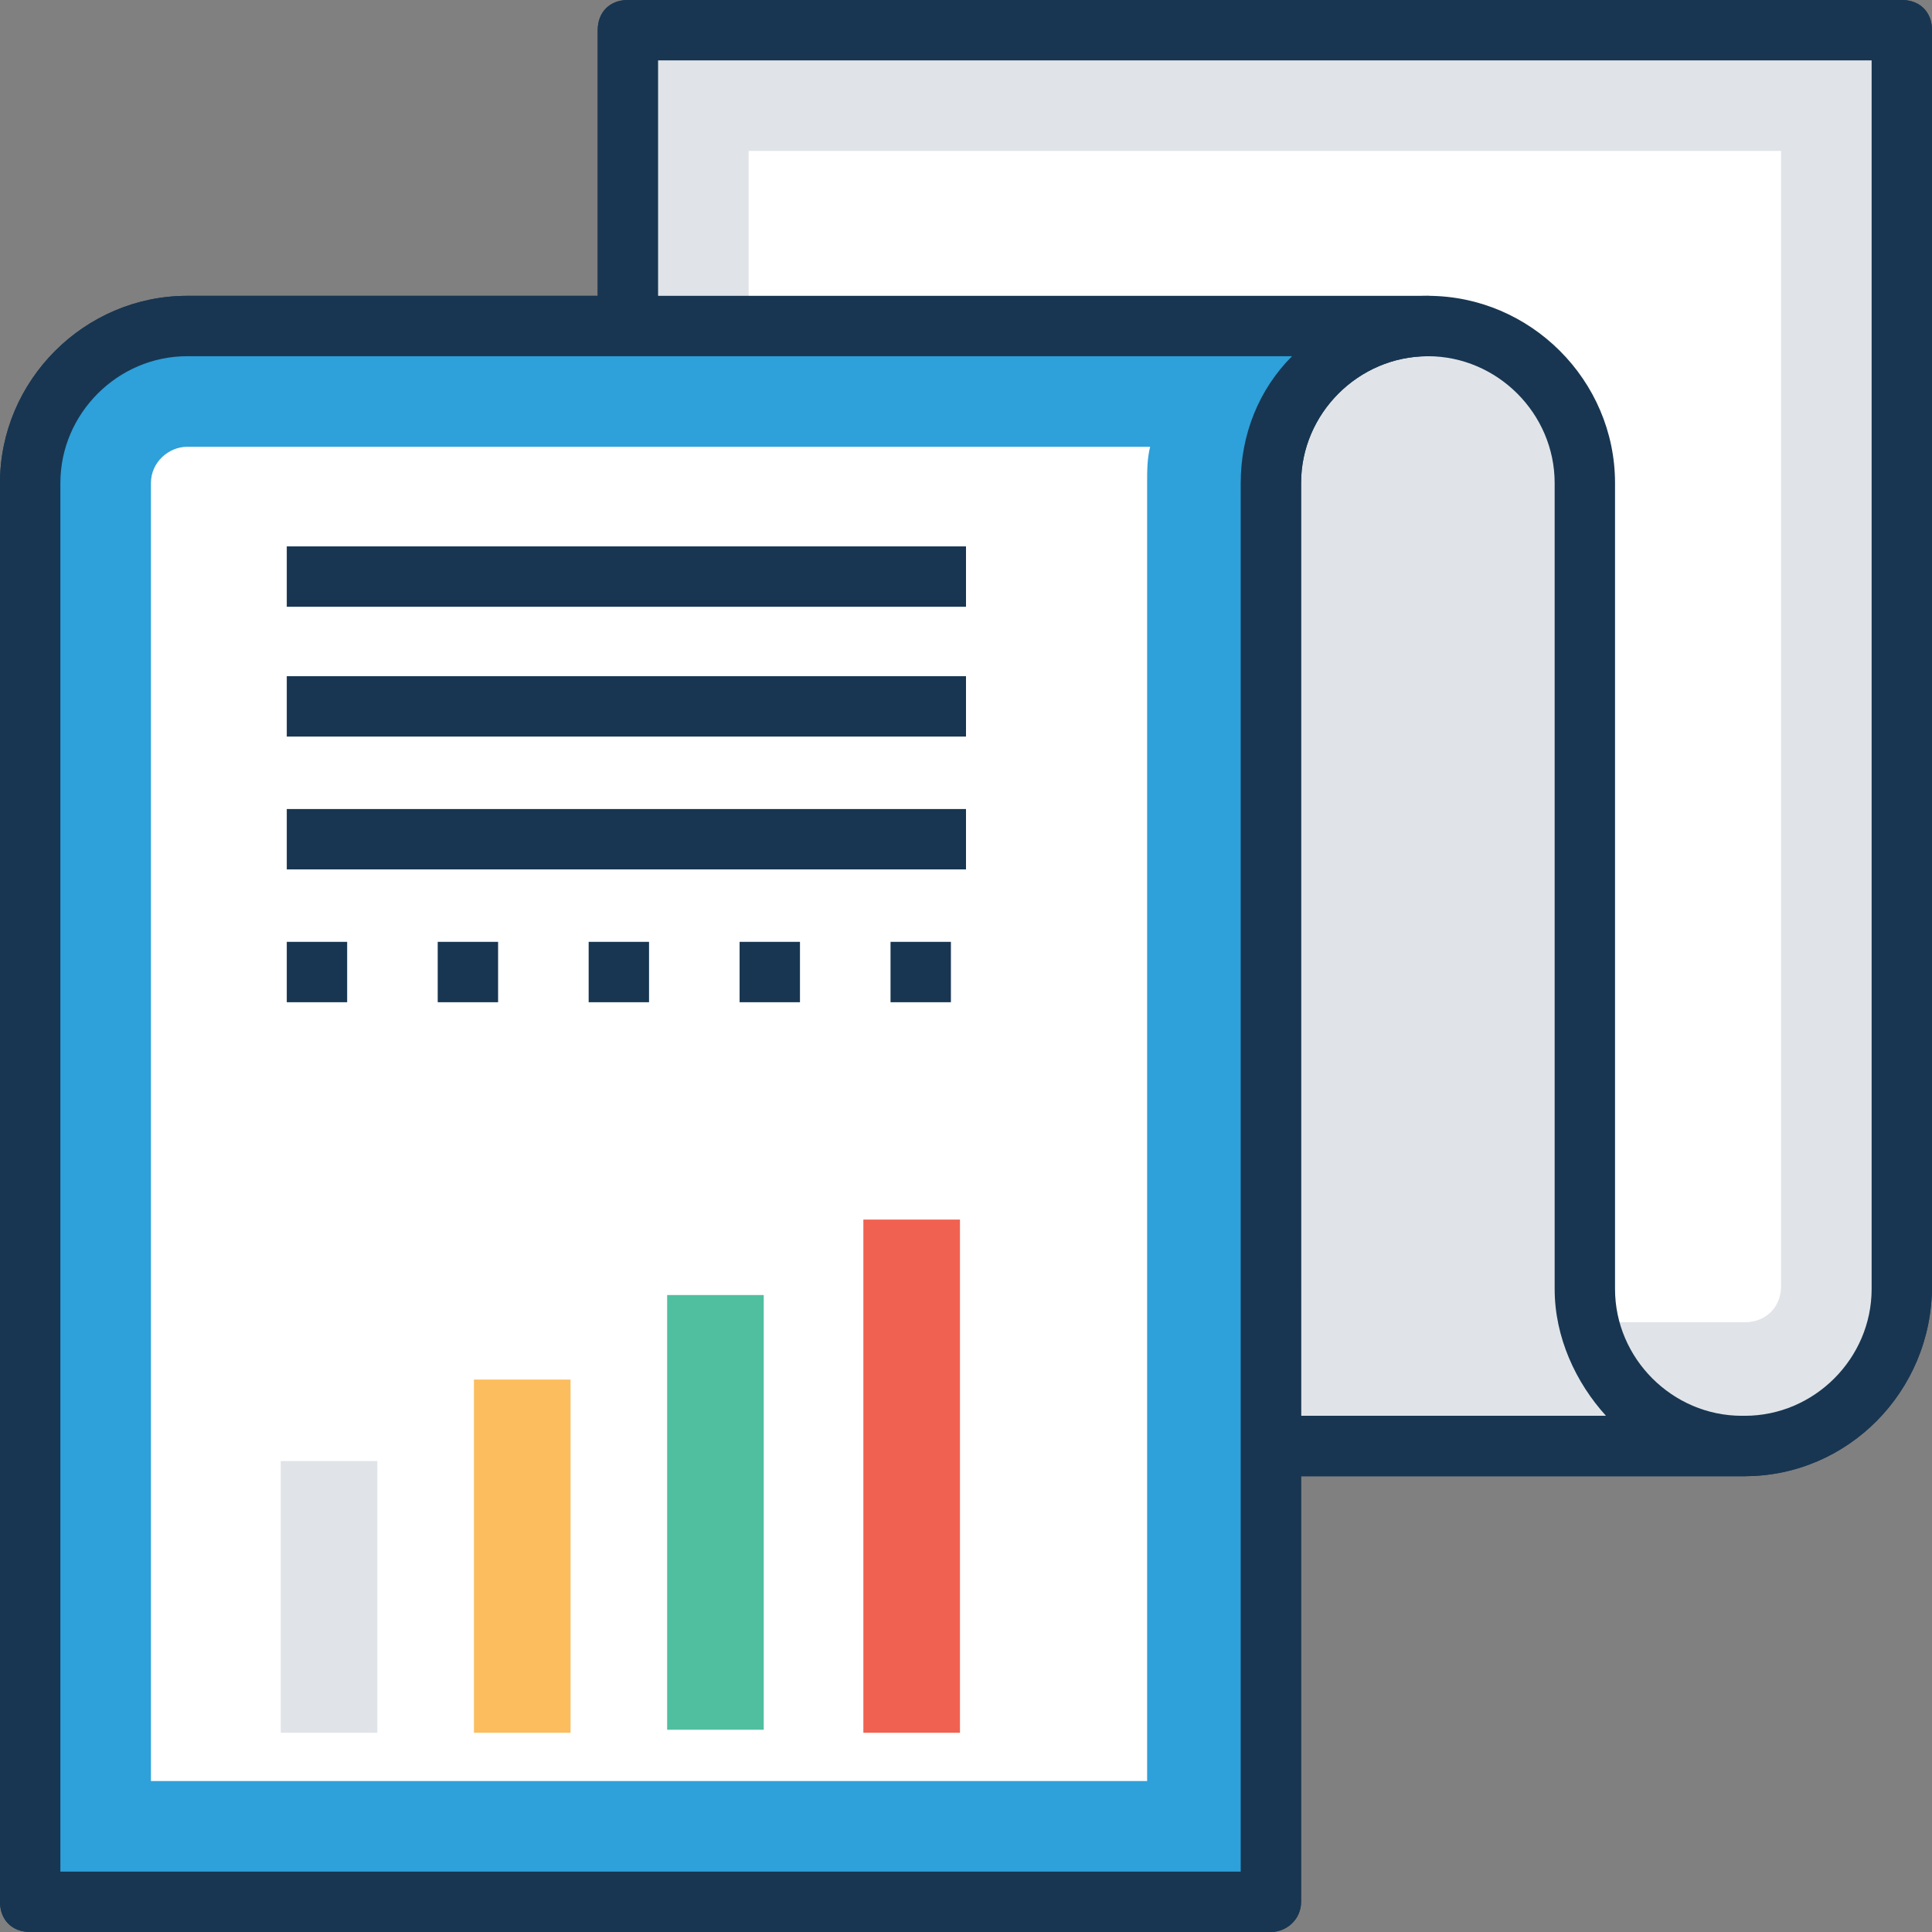 <?xml version="1.0" encoding="iso-8859-1"?>
<!-- Generator: Adobe Illustrator 19.0.0, SVG Export Plug-In . SVG Version: 6.00 Build 0)  -->
<svg version="1.1" id="Capa_1" xmlns="http://www.w3.org/2000/svg" xmlns:xlink="http://www.w3.org/1999/xlink" x="0px" y="0px"
	 viewBox="0 0 504.123 504.123" style="enable-background:new 0 0 504.123 504.123;" xml:space="preserve">
<rect x="0" y="0" width="504.123" height="504.123" fill="#808080" stroke="none"/>
<path id="SVGCleanerId_0" style="fill:#E0E4E8;" d="M163.84,7.877v369.428h291.446c22.843,0,40.96-18.117,40.96-40.96V7.877H163.84z
	"/>
<path id="SVGCleanerId_1" style="fill:#183651;" d="M455.286,385.182H163.84c-4.726,0-7.877-3.151-7.877-7.877V7.877
	c0-4.726,3.151-7.877,7.877-7.877h332.406c4.726,0,7.877,3.151,7.877,7.877v327.68C504.123,363.126,482.068,385.182,455.286,385.182
	z M171.717,369.428h283.569c18.117,0,33.083-14.966,33.083-33.083V15.754H171.717V369.428z"/>
<path id="SVGCleanerId_2" style="fill:#FFFFFF;" d="M195.348,345.797V39.385h269.391v296.172c0,5.514-3.938,9.452-9.452,9.452
	H195.348V345.797z"/>
<path id="SVGCleanerId_3" style="fill:#FFFFFF;" d="M372.578,84.283L372.578,84.283c-22.843,0-40.96,18.117-40.96,40.96v251.274
	h81.92V126.031C413.538,103.188,395.422,84.283,372.578,84.283z"/>
<path id="SVGCleanerId_4" style="fill:#E0E4E8;" d="M455.286,377.305H331.618V126.031c0-22.843,18.117-40.96,40.96-40.96l0,0
	c22.843,0,40.96,18.117,40.96,40.96v210.314C413.538,358.4,432.443,377.305,455.286,377.305z"/>
<path id="SVGCleanerId_5" style="fill:#183651;" d="M455.286,385.182L455.286,385.182H331.618c-4.726,0-7.877-3.151-7.877-7.877
	V126.031c0-26.782,22.055-48.837,48.837-48.837s48.837,22.055,48.837,48.837v210.314c0,18.117,14.966,33.083,33.083,33.083l0,0l0,0
	c4.726,0,7.877,3.151,7.877,7.877C463.163,381.243,459.225,385.182,455.286,385.182z M339.495,369.428h79.557
	c-7.877-8.665-13.391-20.48-13.391-33.083V126.031c0-18.117-14.966-33.083-33.083-33.083s-33.083,14.966-33.083,33.083
	L339.495,369.428L339.495,369.428z"/>
<path id="SVGCleanerId_6" style="fill:#2EA0DA;" d="M372.578,84.283c-22.843,0-40.96,18.117-40.96,40.96v370.215H7.877V125.243
	c0-22.843,18.117-40.96,40.96-40.96L372.578,84.283L372.578,84.283z"/>
<path id="SVGCleanerId_7" style="fill:#183651;" d="M331.618,504.123H7.877c-4.726,0-7.877-3.151-7.877-7.877V126.031
	c0-26.782,22.055-48.837,48.837-48.837h323.742c4.726,0,7.877,3.151,7.877,7.877s-3.151,7.877-7.877,7.877
	c-18.117,0-33.083,14.966-33.083,33.083v370.215C339.495,500.972,335.557,504.123,331.618,504.123z M15.754,488.369h307.988V126.031
	c0-12.603,4.726-24.418,13.391-33.083H48.837c-18.117,0-33.083,14.966-33.083,33.083V488.369z"/>
<path id="SVGCleanerId_8" style="fill:#FFFFFF;" d="M39.385,464.738V126.031c0-5.514,4.726-9.452,9.452-9.452h251.274
	c-0.788,3.151-0.788,6.302-0.788,9.452v338.708H39.385z"/>
<rect id="SVGCleanerId_9" x="74.831" y="142.572" style="fill:#183651;" width="177.231" height="15.754"/>
<rect id="SVGCleanerId_10" x="74.831" y="176.443" style="fill:#183651;" width="177.231" height="15.754"/>
<rect id="SVGCleanerId_11" x="74.831" y="211.102" style="fill:#183651;" width="177.231" height="15.754"/>
<rect id="SVGCleanerId_12" x="74.831" y="245.76" style="fill:#183651;" width="15.754" height="15.754"/>
<rect id="SVGCleanerId_13" x="114.215" y="245.76" style="fill:#183651;" width="15.754" height="15.754"/>
<rect id="SVGCleanerId_14" x="153.6" y="245.76" style="fill:#183651;" width="15.754" height="15.754"/>
<rect id="SVGCleanerId_15" x="192.985" y="245.76" style="fill:#183651;" width="15.754" height="15.754"/>
<rect id="SVGCleanerId_16" x="232.369" y="245.76" style="fill:#183651;" width="15.754" height="15.754"/>
<rect id="SVGCleanerId_17" x="174.08" y="337.92" style="fill:#4FBF9F;" width="25.206" height="113.428"/>
<rect id="SVGCleanerId_18" x="123.668" y="359.975" style="fill:#FBBD5E;" width="25.206" height="92.16"/>
<rect id="SVGCleanerId_19" x="73.255" y="381.243" style="fill:#E0E4E8;" width="25.206" height="70.892"/>
<rect id="SVGCleanerId_20" x="225.28" y="318.228" style="fill:#F06151;" width="25.206" height="133.908"/>
<g>
	<path id="SVGCleanerId_0_1_" style="fill:#E0E4E8;" d="M163.84,7.877v369.428h291.446c22.843,0,40.96-18.117,40.96-40.96V7.877
		H163.84z"/>
</g>
<g>
	<path id="SVGCleanerId_1_1_" style="fill:#183651;" d="M455.286,385.182H163.84c-4.726,0-7.877-3.151-7.877-7.877V7.877
		c0-4.726,3.151-7.877,7.877-7.877h332.406c4.726,0,7.877,3.151,7.877,7.877v327.68
		C504.123,363.126,482.068,385.182,455.286,385.182z M171.717,369.428h283.569c18.117,0,33.083-14.966,33.083-33.083V15.754H171.717
		V369.428z"/>
</g>
<g>
	<path id="SVGCleanerId_2_1_" style="fill:#FFFFFF;" d="M195.348,345.797V39.385h269.391v296.172c0,5.514-3.938,9.452-9.452,9.452
		H195.348V345.797z"/>
</g>
<g>
	<path id="SVGCleanerId_3_1_" style="fill:#FFFFFF;" d="M372.578,84.283L372.578,84.283c-22.843,0-40.96,18.117-40.96,40.96v251.274
		h81.92V126.031C413.538,103.188,395.422,84.283,372.578,84.283z"/>
</g>
<g>
	<path id="SVGCleanerId_4_1_" style="fill:#E0E4E8;" d="M455.286,377.305H331.618V126.031c0-22.843,18.117-40.96,40.96-40.96l0,0
		c22.843,0,40.96,18.117,40.96,40.96v210.314C413.538,358.4,432.443,377.305,455.286,377.305z"/>
</g>
<g>
	<path id="SVGCleanerId_5_1_" style="fill:#183651;" d="M455.286,385.182L455.286,385.182H331.618c-4.726,0-7.877-3.151-7.877-7.877
		V126.031c0-26.782,22.055-48.837,48.837-48.837s48.837,22.055,48.837,48.837v210.314c0,18.117,14.966,33.083,33.083,33.083l0,0l0,0
		c4.726,0,7.877,3.151,7.877,7.877C463.163,381.243,459.225,385.182,455.286,385.182z M339.495,369.428h79.557
		c-7.877-8.665-13.391-20.48-13.391-33.083V126.031c0-18.117-14.966-33.083-33.083-33.083s-33.083,14.966-33.083,33.083
		L339.495,369.428L339.495,369.428z"/>
</g>
<g>
	<path id="SVGCleanerId_6_1_" style="fill:#2EA0DA;" d="M372.578,84.283c-22.843,0-40.96,18.117-40.96,40.96v370.215H7.877V125.243
		c0-22.843,18.117-40.96,40.96-40.96L372.578,84.283L372.578,84.283z"/>
</g>
<g>
	<path id="SVGCleanerId_7_1_" style="fill:#183651;" d="M331.618,504.123H7.877c-4.726,0-7.877-3.151-7.877-7.877V126.031
		c0-26.782,22.055-48.837,48.837-48.837h323.742c4.726,0,7.877,3.151,7.877,7.877s-3.151,7.877-7.877,7.877
		c-18.117,0-33.083,14.966-33.083,33.083v370.215C339.495,500.972,335.557,504.123,331.618,504.123z M15.754,488.369h307.988
		V126.031c0-12.603,4.726-24.418,13.391-33.083H48.837c-18.117,0-33.083,14.966-33.083,33.083V488.369z"/>
</g>
<g>
	<path id="SVGCleanerId_8_1_" style="fill:#FFFFFF;" d="M39.385,464.738V126.031c0-5.514,4.726-9.452,9.452-9.452h251.274
		c-0.788,3.151-0.788,6.302-0.788,9.452v338.708H39.385z"/>
</g>
<g>
	<rect id="SVGCleanerId_9_1_" x="74.831" y="142.572" style="fill:#183651;" width="177.231" height="15.754"/>
</g>
<g>
	<rect id="SVGCleanerId_10_1_" x="74.831" y="176.443" style="fill:#183651;" width="177.231" height="15.754"/>
</g>
<g>
	<rect id="SVGCleanerId_11_1_" x="74.831" y="211.102" style="fill:#183651;" width="177.231" height="15.754"/>
</g>
<g>
	<rect id="SVGCleanerId_12_1_" x="74.831" y="245.76" style="fill:#183651;" width="15.754" height="15.754"/>
</g>
<g>
	<rect id="SVGCleanerId_13_1_" x="114.215" y="245.76" style="fill:#183651;" width="15.754" height="15.754"/>
</g>
<g>
	<rect id="SVGCleanerId_14_1_" x="153.6" y="245.76" style="fill:#183651;" width="15.754" height="15.754"/>
</g>
<g>
	<rect id="SVGCleanerId_15_1_" x="192.985" y="245.76" style="fill:#183651;" width="15.754" height="15.754"/>
</g>
<g>
	<rect id="SVGCleanerId_16_1_" x="232.369" y="245.76" style="fill:#183651;" width="15.754" height="15.754"/>
</g>
<g>
	<rect id="SVGCleanerId_17_1_" x="174.08" y="337.92" style="fill:#4FBF9F;" width="25.206" height="113.428"/>
</g>
<g>
	<rect id="SVGCleanerId_18_1_" x="123.668" y="359.975" style="fill:#FBBD5E;" width="25.206" height="92.16"/>
</g>
<g>
	<rect id="SVGCleanerId_19_1_" x="73.255" y="381.243" style="fill:#E0E4E8;" width="25.206" height="70.892"/>
</g>
<g>
	<rect id="SVGCleanerId_20_1_" x="225.28" y="318.228" style="fill:#F06151;" width="25.206" height="133.908"/>
</g>
<g>
</g>
<g>
</g>
<g>
</g>
<g>
</g>
<g>
</g>
<g>
</g>
<g>
</g>
<g>
</g>
<g>
</g>
<g>
</g>
<g>
</g>
<g>
</g>
<g>
</g>
<g>
</g>
<g>
</g>
</svg>
